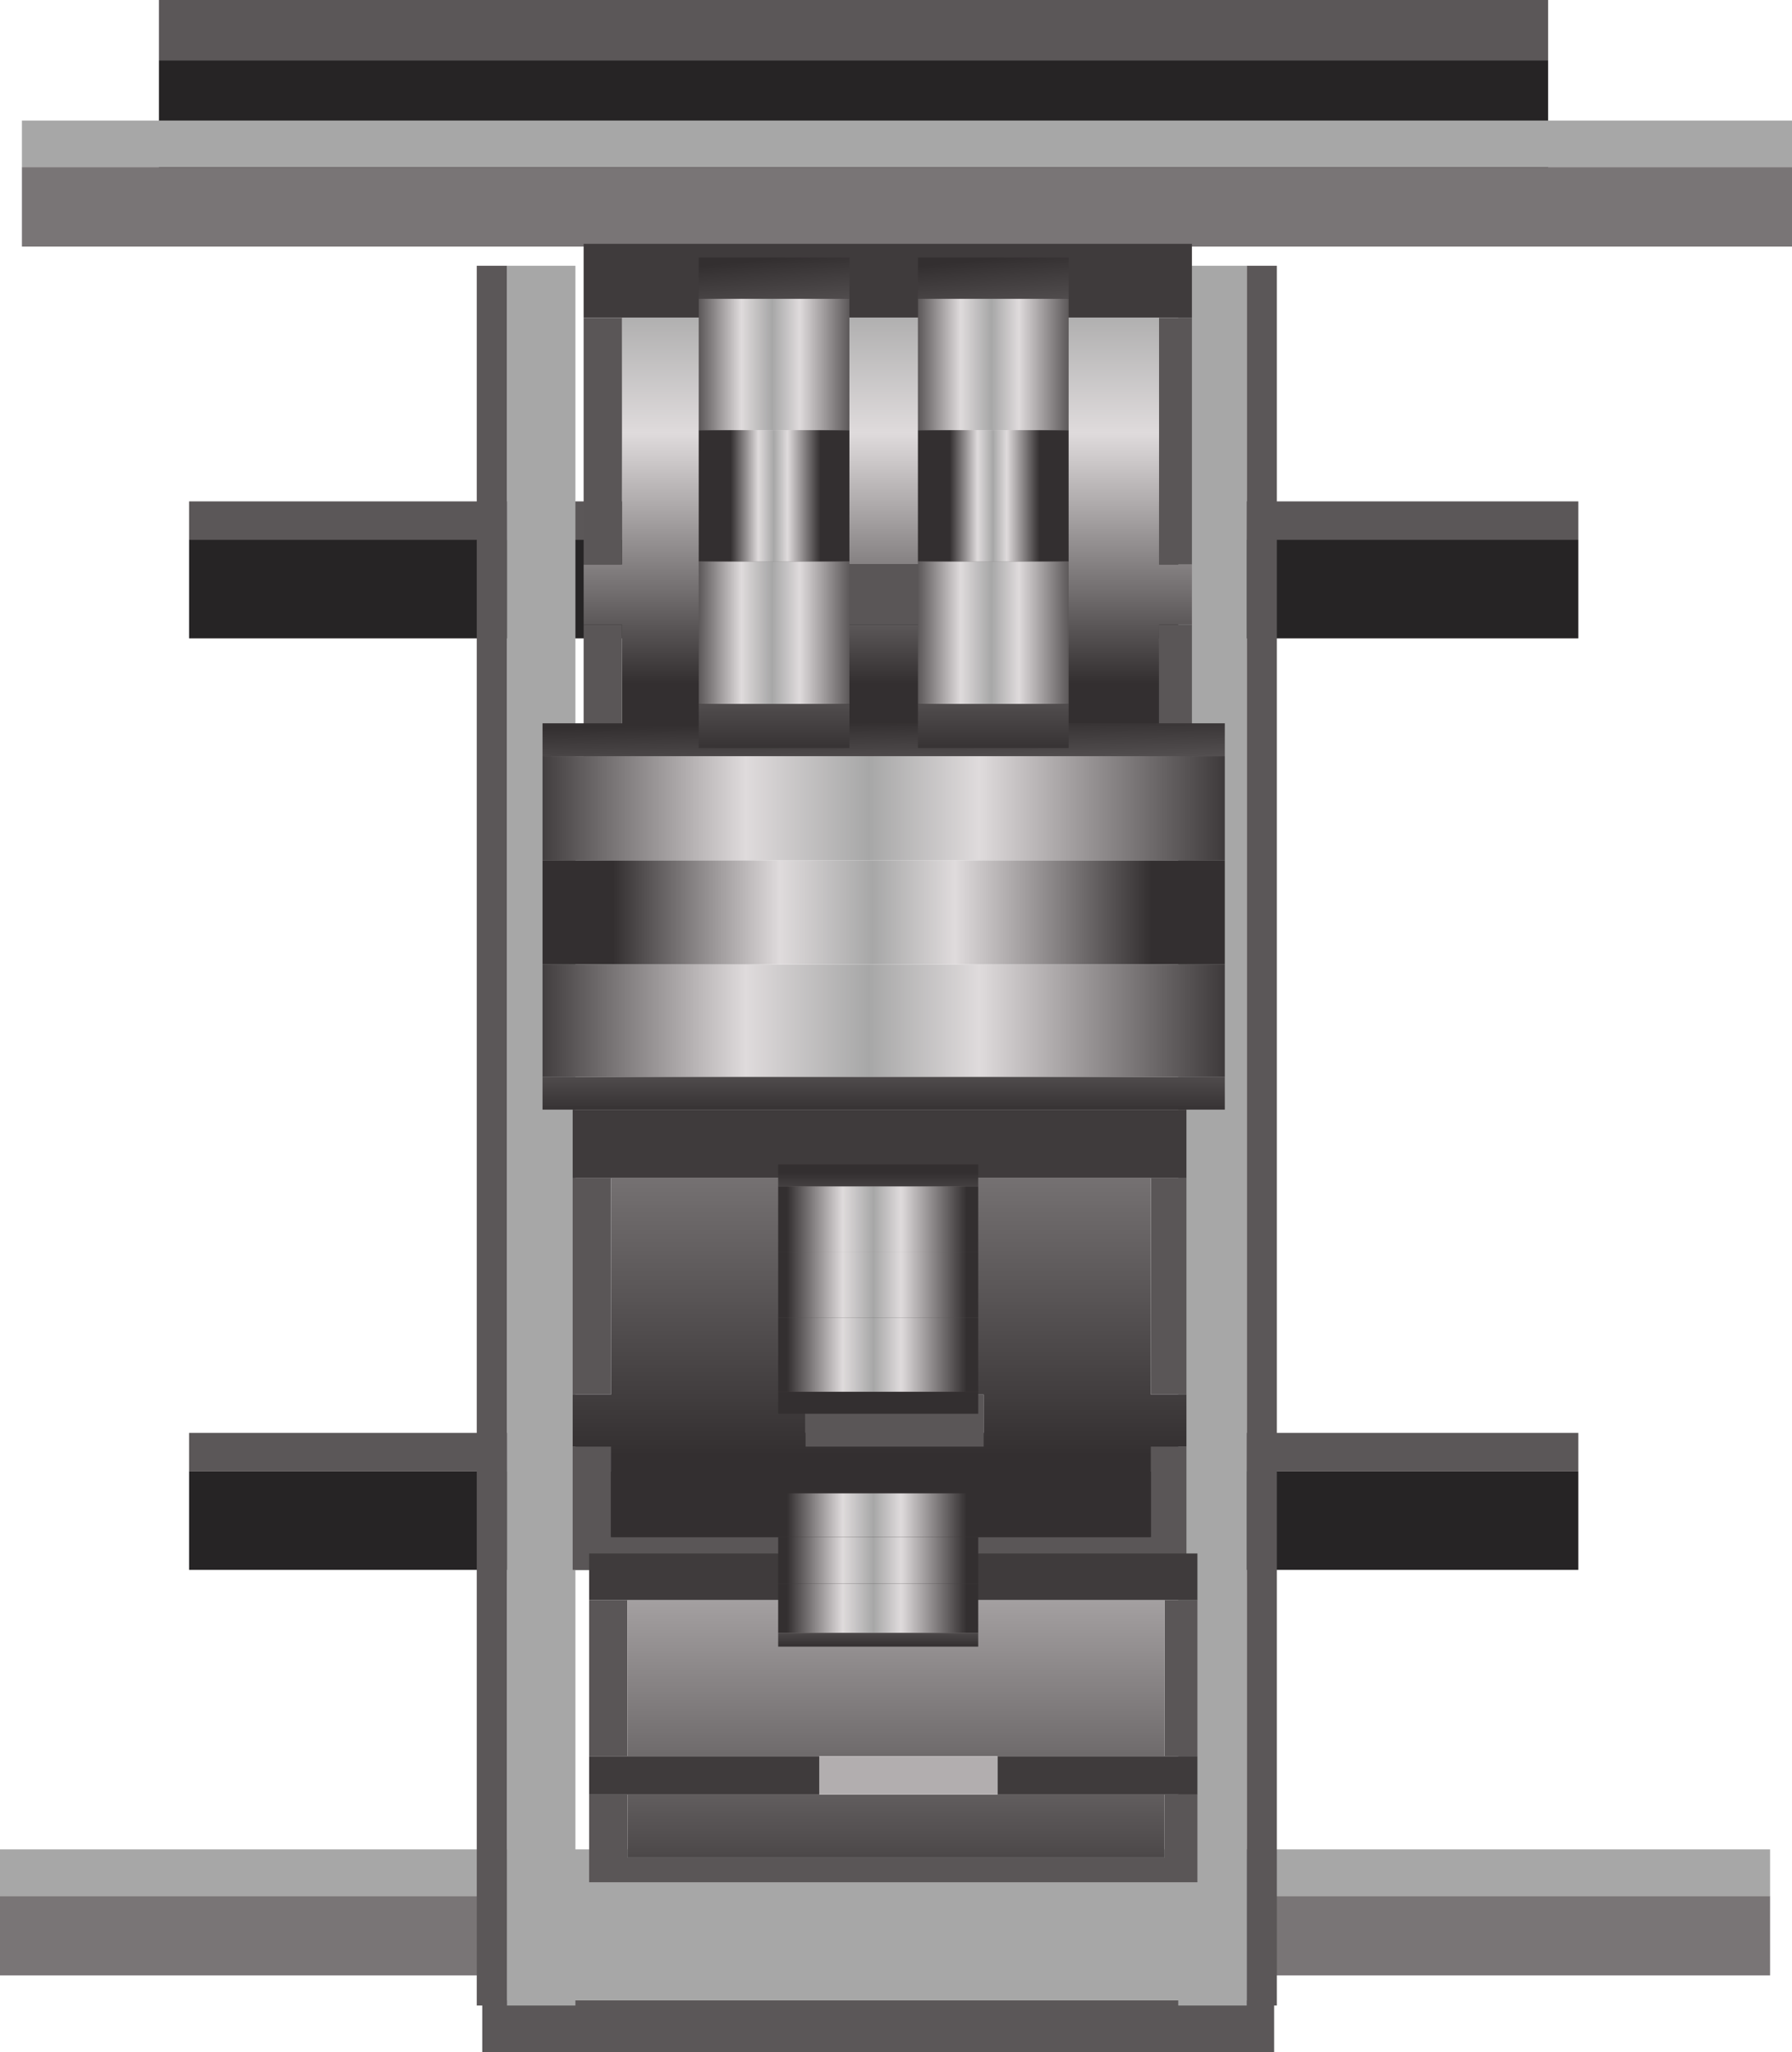 <?xml version="1.0" encoding="UTF-8" standalone="no"?>
<svg xmlns:xlink="http://www.w3.org/1999/xlink" height="37.45px" width="32.7px" xmlns="http://www.w3.org/2000/svg">
  <g transform="matrix(1, 0, 0, 1, 16.1, -9.9)">
    <path d="M-16.1 44.5 L16.2 44.5 16.2 45.95 -16.1 45.95 -16.1 44.5" fill="#797576" fill-rule="evenodd" stroke="none"/>
    <path d="M-16.1 44.5 L-16.1 43.65 16.2 43.65 16.2 44.5 -16.1 44.5" fill="#a7a7a7" fill-rule="evenodd" stroke="none"/>
    <path d="M12.15 11.0 L12.15 13.55 -13.2 13.55 -13.2 11.0 12.15 11.0" fill="#262425" fill-rule="evenodd" stroke="none"/>
    <path d="M-13.2 11.0 L-13.2 9.9 12.15 9.9 12.15 11.0 -13.2 11.0" fill="#5b5758" fill-rule="evenodd" stroke="none"/>
    <path d="M16.6 12.95 L-15.7 12.95 -15.7 12.1 16.6 12.1 16.6 12.95" fill="#a7a7a7" fill-rule="evenodd" stroke="none"/>
    <path d="M16.6 12.95 L16.6 14.4 -15.7 14.4 -15.7 12.95 16.6 12.95" fill="#797576" fill-rule="evenodd" stroke="none"/>
    <path d="M-12.65 19.75 L-12.65 19.05 12.7 19.05 12.7 19.75 -12.65 19.75" fill="#5b5758" fill-rule="evenodd" stroke="none"/>
    <path d="M12.7 19.75 L12.7 21.55 -12.65 21.55 -12.65 19.75 12.7 19.75" fill="#262425" fill-rule="evenodd" stroke="none"/>
    <path d="M-12.65 36.75 L-12.65 36.05 12.7 36.05 12.7 36.75 -12.65 36.75" fill="#5b5758" fill-rule="evenodd" stroke="none"/>
    <path d="M12.7 36.75 L12.7 38.55 -12.65 38.55 -12.65 36.75 12.7 36.75" fill="#262425" fill-rule="evenodd" stroke="none"/>
    <path d="M-7.3 46.4 L7.15 46.4 7.15 47.35 -7.3 47.35 -7.3 46.4" fill="#5b5758" fill-rule="evenodd" stroke="none"/>
    <path d="M-7.3 46.4 L-7.3 44.05 7.15 44.05 7.15 46.4 -7.3 46.4" fill="#a7a7a7" fill-rule="evenodd" stroke="none"/>
    <path d="M-6.85 46.5 L-6.85 14.75 -5.6 14.75 -5.6 46.5 -6.85 46.5" fill="#a7a7a7" fill-rule="evenodd" stroke="none"/>
    <path d="M-6.85 46.5 L-7.4 46.5 -7.4 14.75 -6.85 14.75 -6.85 46.5" fill="#5b5758" fill-rule="evenodd" stroke="none"/>
    <path d="M6.65 14.75 L7.2 14.75 7.2 46.5 6.65 46.5 6.65 14.75" fill="#5b5758" fill-rule="evenodd" stroke="none"/>
    <path d="M6.65 46.5 L5.4 46.5 5.4 14.75 6.65 14.75 6.65 46.5" fill="#a7a7a7" fill-rule="evenodd" stroke="none"/>
    <path d="M-5.45 15.7 L-5.45 14.35 5.65 14.35 5.65 15.7 5.05 15.7 -4.75 15.7 -5.45 15.7" fill="#3f3b3c" fill-rule="evenodd" stroke="none"/>
    <path d="M5.65 20.2 L5.65 21.3 5.05 21.3 5.05 23.15 -4.75 23.15 -4.75 21.3 -5.45 21.3 -5.45 20.2 -4.75 20.2 -4.75 15.7 5.05 15.7 5.05 20.2 5.65 20.2 M1.95 21.3 L1.95 20.2 -1.25 20.2 -1.25 21.3 1.95 21.3" fill="url(#gradient0)" fill-rule="evenodd" stroke="none"/>
    <path d="M5.65 15.7 L5.65 20.2 5.05 20.2 5.05 15.7 5.65 15.7 M5.65 21.3 L5.65 23.85 -5.45 23.85 -5.45 21.3 -4.75 21.3 -4.75 23.15 5.05 23.15 5.05 21.3 5.65 21.3 M-5.45 20.2 L-5.45 15.7 -4.75 15.7 -4.75 20.2 -5.45 20.2 M1.95 21.3 L-1.25 21.3 -1.25 20.2 1.95 20.2 1.95 21.3" fill="#5a5657" fill-rule="evenodd" stroke="none"/>
    <path d="M-5.65 36.3 L-4.95 36.3 -4.95 37.95 4.9 37.95 4.9 36.3 5.55 36.3 5.55 38.55 -5.65 38.55 -5.65 36.3 M5.55 35.35 L4.9 35.35 4.9 31.4 5.55 31.4 5.55 35.35 M-4.95 31.4 L-4.95 35.35 -5.65 35.35 -5.65 31.4 -4.95 31.4 M1.85 36.3 L-1.4 36.3 -1.4 35.35 1.85 35.35 1.85 36.3" fill="#5a5657" fill-rule="evenodd" stroke="none"/>
    <path d="M4.9 31.4 L-4.95 31.4 -5.65 31.4 -5.65 30.15 5.55 30.15 5.55 31.4 4.9 31.4" fill="#3f3b3c" fill-rule="evenodd" stroke="none"/>
    <path d="M5.55 36.3 L4.9 36.3 4.9 37.95 -4.95 37.95 -4.95 36.3 -5.65 36.3 -5.65 35.35 -4.95 35.35 -4.95 31.4 4.9 31.4 4.9 35.35 5.55 35.35 5.55 36.3 M1.85 36.3 L1.85 35.35 -1.4 35.35 -1.4 36.3 1.85 36.3" fill="url(#gradient1)" fill-rule="evenodd" stroke="none"/>
    <path d="M5.15 41.95 L5.15 39.1 5.75 39.1 5.75 41.95 5.15 41.95 M-4.65 39.1 L-4.65 41.95 -5.35 41.95 -5.35 39.1 -4.65 39.1 M5.75 42.65 L5.75 44.25 -5.35 44.25 -5.35 42.65 -4.65 42.65 -4.65 43.8 5.15 43.8 5.15 42.65 5.75 42.65" fill="#5a5657" fill-rule="evenodd" stroke="none"/>
    <path d="M5.15 39.1 L5.15 41.95 2.1 41.95 -1.15 41.95 -4.65 41.95 -4.65 39.1 5.15 39.1 M2.1 42.65 L5.15 42.65 5.15 43.8 -4.65 43.8 -4.65 42.65 -1.15 42.65 2.1 42.65" fill="url(#gradient2)" fill-rule="evenodd" stroke="none"/>
    <path d="M5.15 41.95 L5.75 41.95 5.75 42.65 5.15 42.65 2.1 42.65 2.1 41.95 5.15 41.95 M5.75 39.1 L5.15 39.1 -4.65 39.1 -5.35 39.1 -5.35 38.25 5.75 38.25 5.75 39.1 M-4.65 41.95 L-1.15 41.95 -1.15 42.65 -4.65 42.65 -5.35 42.65 -5.35 41.95 -4.65 41.95" fill="#3f3b3c" fill-rule="evenodd" stroke="none"/>
    <path d="M-1.15 41.95 L2.1 41.95 2.1 42.65 -1.15 42.65 -1.15 41.95" fill="#b2aeaf" fill-rule="evenodd" stroke="none"/>
    <path d="M-6.2 23.7 L-6.2 23.1 6.25 23.1 6.25 23.7 -6.2 23.7" fill="url(#gradient3)" fill-rule="evenodd" stroke="none"/>
    <path d="M6.25 29.55 L6.25 30.15 -6.2 30.15 -6.2 29.55 6.25 29.55" fill="url(#gradient4)" fill-rule="evenodd" stroke="none"/>
    <path d="M6.25 27.5 L6.25 29.55 -6.2 29.55 -6.2 27.5 6.25 27.5" fill="url(#gradient5)" fill-rule="evenodd" stroke="none"/>
    <path d="M6.25 25.6 L6.25 27.5 -6.2 27.5 -6.2 25.6 6.25 25.6" fill="url(#gradient6)" fill-rule="evenodd" stroke="none"/>
    <path d="M6.25 23.7 L6.25 25.6 -6.2 25.6 -6.2 23.7 6.25 23.7" fill="url(#gradient7)" fill-rule="evenodd" stroke="none"/>
    <path d="M-1.9 35.3 L-1.9 33.95 1.75 33.95 1.75 35.3 -1.9 35.3" fill="url(#gradient8)" fill-rule="evenodd" stroke="none"/>
    <path d="M-1.9 33.95 L-1.9 32.75 1.75 32.75 1.75 33.95 -1.9 33.95" fill="url(#gradient9)" fill-rule="evenodd" stroke="none"/>
    <path d="M-1.9 32.75 L-1.9 31.55 1.75 31.55 1.75 32.75 -1.9 32.75" fill="url(#gradient10)" fill-rule="evenodd" stroke="none"/>
    <path d="M-1.9 31.55 L-1.9 31.15 1.75 31.15 1.75 31.55 -1.9 31.55" fill="url(#gradient11)" fill-rule="evenodd" stroke="none"/>
    <path d="M1.75 35.3 L1.75 35.7 -1.9 35.7 -1.9 35.3 1.75 35.3" fill="url(#gradient12)" fill-rule="evenodd" stroke="none"/>
    <path d="M-1.9 39.7 L-1.9 38.8 1.75 38.8 1.75 39.7 -1.9 39.7" fill="url(#gradient13)" fill-rule="evenodd" stroke="none"/>
    <path d="M-1.9 38.8 L-1.9 37.95 1.75 37.95 1.75 38.8 -1.9 38.8" fill="url(#gradient14)" fill-rule="evenodd" stroke="none"/>
    <path d="M-1.9 37.95 L-1.9 37.15 1.75 37.15 1.75 37.95 -1.9 37.95" fill="url(#gradient15)" fill-rule="evenodd" stroke="none"/>
    <path d="M-1.9 37.15 L-1.9 36.9 1.75 36.9 1.75 37.15 -1.9 37.15" fill="url(#gradient16)" fill-rule="evenodd" stroke="none"/>
    <path d="M1.75 39.7 L1.75 39.95 -1.9 39.95 -1.9 39.7 1.75 39.7" fill="url(#gradient17)" fill-rule="evenodd" stroke="none"/>
    <path d="M0.65 15.35 L3.4 15.35 3.4 17.75 0.65 17.75 0.65 15.35" fill="url(#gradient18)" fill-rule="evenodd" stroke="none"/>
    <path d="M3.4 15.35 L0.65 15.35 0.65 14.6 3.4 14.6 3.4 15.35" fill="url(#gradient19)" fill-rule="evenodd" stroke="none"/>
    <path d="M0.65 17.75 L3.4 17.75 3.4 20.15 0.65 20.15 0.65 17.75" fill="url(#gradient20)" fill-rule="evenodd" stroke="none"/>
    <path d="M0.65 22.75 L0.65 20.15 3.4 20.15 3.4 22.75 0.65 22.75" fill="url(#gradient21)" fill-rule="evenodd" stroke="none"/>
    <path d="M3.4 22.75 L3.4 23.55 0.65 23.55 0.65 22.75 3.4 22.75" fill="url(#gradient22)" fill-rule="evenodd" stroke="none"/>
    <path d="M-0.6 17.75 L-3.35 17.75 -3.35 15.35 -0.6 15.35 -0.6 17.75" fill="url(#gradient23)" fill-rule="evenodd" stroke="none"/>
    <path d="M-3.35 17.75 L-0.6 17.75 -0.6 20.15 -3.35 20.15 -3.35 17.75" fill="url(#gradient24)" fill-rule="evenodd" stroke="none"/>
    <path d="M-0.6 15.35 L-3.35 15.35 -3.35 14.6 -0.6 14.6 -0.6 15.35" fill="url(#gradient25)" fill-rule="evenodd" stroke="none"/>
    <path d="M-3.35 20.15 L-0.6 20.15 -0.6 22.75 -3.35 22.75 -3.35 20.15" fill="url(#gradient26)" fill-rule="evenodd" stroke="none"/>
    <path d="M-0.6 22.75 L-0.6 23.55 -3.35 23.55 -3.35 22.75 -0.6 22.75" fill="url(#gradient27)" fill-rule="evenodd" stroke="none"/>
  </g>
  <defs>
    <linearGradient gradientTransform="matrix(0.0, 0.009, -0.004, 0.0, 0.95, 15.0)" gradientUnits="userSpaceOnUse" id="gradient0" spreadMethod="pad" x1="-819.2" x2="819.2">
      <stop offset="0.0" stop-color="#332f30"/>
      <stop offset="0.365" stop-color="#dfdbdc"/>
      <stop offset="0.518" stop-color="#a7a7a7"/>
      <stop offset="0.69" stop-color="#dfdbdc"/>
      <stop offset="1.0" stop-color="#332f30"/>
    </linearGradient>
    <linearGradient gradientTransform="matrix(0.0, 0.026, -0.004, 0.0, 0.55, 15.15)" gradientUnits="userSpaceOnUse" id="gradient1" spreadMethod="pad" x1="-819.2" x2="819.2">
      <stop offset="0.0" stop-color="#332f30"/>
      <stop offset="0.365" stop-color="#dfdbdc"/>
      <stop offset="0.518" stop-color="#a7a7a7"/>
      <stop offset="0.69" stop-color="#dfdbdc"/>
      <stop offset="1.0" stop-color="#332f30"/>
    </linearGradient>
    <linearGradient gradientTransform="matrix(0.0, 0.018, -0.004, 0.0, 0.6, 30.35)" gradientUnits="userSpaceOnUse" id="gradient2" spreadMethod="pad" x1="-819.2" x2="819.2">
      <stop offset="0.0" stop-color="#332f30"/>
      <stop offset="0.365" stop-color="#dfdbdc"/>
      <stop offset="0.518" stop-color="#a7a7a7"/>
      <stop offset="0.69" stop-color="#dfdbdc"/>
      <stop offset="1.0" stop-color="#332f30"/>
    </linearGradient>
    <linearGradient gradientTransform="matrix(-1.0E-4, -0.008, 0.005, -1.0E-4, -4.05, 29.7)" gradientUnits="userSpaceOnUse" id="gradient3" spreadMethod="pad" x1="-819.2" x2="819.2">
      <stop offset="0.0" stop-color="#332f30"/>
      <stop offset="0.365" stop-color="#dfdbdc"/>
      <stop offset="0.518" stop-color="#a7a7a7"/>
      <stop offset="0.69" stop-color="#dfdbdc"/>
      <stop offset="1.0" stop-color="#332f30"/>
    </linearGradient>
    <linearGradient gradientTransform="matrix(0.0, -0.007, 0.004, 0.0, 0.4, 24.5)" gradientUnits="userSpaceOnUse" id="gradient4" spreadMethod="pad" x1="-819.2" x2="819.2">
      <stop offset="0.0" stop-color="#332f30"/>
      <stop offset="0.365" stop-color="#dfdbdc"/>
      <stop offset="0.518" stop-color="#a7a7a7"/>
      <stop offset="0.69" stop-color="#dfdbdc"/>
      <stop offset="1.0" stop-color="#332f30"/>
    </linearGradient>
    <linearGradient gradientTransform="matrix(-0.008, 0.0, 0.0, -0.006, 0.0, 26.5)" gradientUnits="userSpaceOnUse" id="gradient5" spreadMethod="pad" x1="-819.2" x2="819.2">
      <stop offset="0.0" stop-color="#332f30"/>
      <stop offset="0.365" stop-color="#dfdbdc"/>
      <stop offset="0.518" stop-color="#a7a7a7"/>
      <stop offset="0.69" stop-color="#dfdbdc"/>
      <stop offset="1.0" stop-color="#332f30"/>
    </linearGradient>
    <linearGradient gradientTransform="matrix(-0.006, 0.0, 0.0, -0.006, 0.0, 26.75)" gradientUnits="userSpaceOnUse" id="gradient6" spreadMethod="pad" x1="-819.2" x2="819.2">
      <stop offset="0.0" stop-color="#332f30"/>
      <stop offset="0.365" stop-color="#dfdbdc"/>
      <stop offset="0.518" stop-color="#a7a7a7"/>
      <stop offset="0.69" stop-color="#dfdbdc"/>
      <stop offset="1.0" stop-color="#332f30"/>
    </linearGradient>
    <linearGradient gradientTransform="matrix(-0.008, 0.0, 0.0, -0.005, 0.0, 27.05)" gradientUnits="userSpaceOnUse" id="gradient7" spreadMethod="pad" x1="-819.2" x2="819.2">
      <stop offset="0.0" stop-color="#332f30"/>
      <stop offset="0.365" stop-color="#dfdbdc"/>
      <stop offset="0.518" stop-color="#a7a7a7"/>
      <stop offset="0.69" stop-color="#dfdbdc"/>
      <stop offset="1.0" stop-color="#332f30"/>
    </linearGradient>
    <linearGradient gradientTransform="matrix(-0.002, 0.0, 0.0, -0.004, -0.1, 33.35)" gradientUnits="userSpaceOnUse" id="gradient8" spreadMethod="pad" x1="-819.2" x2="819.2">
      <stop offset="0.0" stop-color="#332f30"/>
      <stop offset="0.365" stop-color="#dfdbdc"/>
      <stop offset="0.518" stop-color="#a7a7a7"/>
      <stop offset="0.69" stop-color="#dfdbdc"/>
      <stop offset="1.0" stop-color="#332f30"/>
    </linearGradient>
    <linearGradient gradientTransform="matrix(-0.002, 0.0, 0.0, -0.004, -0.1, 33.5)" gradientUnits="userSpaceOnUse" id="gradient9" spreadMethod="pad" x1="-819.2" x2="819.2">
      <stop offset="0.0" stop-color="#332f30"/>
      <stop offset="0.365" stop-color="#dfdbdc"/>
      <stop offset="0.518" stop-color="#a7a7a7"/>
      <stop offset="0.69" stop-color="#dfdbdc"/>
      <stop offset="1.0" stop-color="#332f30"/>
    </linearGradient>
    <linearGradient gradientTransform="matrix(-0.002, 0.0, 0.0, -0.004, -0.1, 33.7)" gradientUnits="userSpaceOnUse" id="gradient10" spreadMethod="pad" x1="-819.2" x2="819.2">
      <stop offset="0.0" stop-color="#332f30"/>
      <stop offset="0.365" stop-color="#dfdbdc"/>
      <stop offset="0.518" stop-color="#a7a7a7"/>
      <stop offset="0.69" stop-color="#dfdbdc"/>
      <stop offset="1.0" stop-color="#332f30"/>
    </linearGradient>
    <linearGradient gradientTransform="matrix(0.0, -0.005, 0.002, 0.0, -1.3, 35.4)" gradientUnits="userSpaceOnUse" id="gradient11" spreadMethod="pad" x1="-819.2" x2="819.2">
      <stop offset="0.0" stop-color="#332f30"/>
      <stop offset="0.365" stop-color="#dfdbdc"/>
      <stop offset="0.518" stop-color="#a7a7a7"/>
      <stop offset="0.69" stop-color="#dfdbdc"/>
      <stop offset="1.0" stop-color="#332f30"/>
    </linearGradient>
    <linearGradient gradientTransform="matrix(0.0, -0.004, 0.001, 0.0, 0.05, 32.05)" gradientUnits="userSpaceOnUse" id="gradient12" spreadMethod="pad" x1="-819.2" x2="819.2">
      <stop offset="0.0" stop-color="#332f30"/>
      <stop offset="0.365" stop-color="#dfdbdc"/>
      <stop offset="0.518" stop-color="#a7a7a7"/>
      <stop offset="0.69" stop-color="#dfdbdc"/>
      <stop offset="1.0" stop-color="#332f30"/>
    </linearGradient>
    <linearGradient gradientTransform="matrix(-0.002, 0.0, 0.0, -0.003, -0.1, 38.4)" gradientUnits="userSpaceOnUse" id="gradient13" spreadMethod="pad" x1="-819.2" x2="819.2">
      <stop offset="0.0" stop-color="#332f30"/>
      <stop offset="0.365" stop-color="#dfdbdc"/>
      <stop offset="0.518" stop-color="#a7a7a7"/>
      <stop offset="0.69" stop-color="#dfdbdc"/>
      <stop offset="1.0" stop-color="#332f30"/>
    </linearGradient>
    <linearGradient gradientTransform="matrix(-0.002, 0.0, 0.0, -0.002, -0.1, 38.5)" gradientUnits="userSpaceOnUse" id="gradient14" spreadMethod="pad" x1="-819.2" x2="819.2">
      <stop offset="0.0" stop-color="#332f30"/>
      <stop offset="0.365" stop-color="#dfdbdc"/>
      <stop offset="0.518" stop-color="#a7a7a7"/>
      <stop offset="0.69" stop-color="#dfdbdc"/>
      <stop offset="1.0" stop-color="#332f30"/>
    </linearGradient>
    <linearGradient gradientTransform="matrix(-0.002, 0.0, 0.0, -0.002, -0.1, 38.6)" gradientUnits="userSpaceOnUse" id="gradient15" spreadMethod="pad" x1="-819.2" x2="819.2">
      <stop offset="0.0" stop-color="#332f30"/>
      <stop offset="0.365" stop-color="#dfdbdc"/>
      <stop offset="0.518" stop-color="#a7a7a7"/>
      <stop offset="0.69" stop-color="#dfdbdc"/>
      <stop offset="1.0" stop-color="#332f30"/>
    </linearGradient>
    <linearGradient gradientTransform="matrix(0.0, -0.003, 0.002, 0.0, -1.3, 39.75)" gradientUnits="userSpaceOnUse" id="gradient16" spreadMethod="pad" x1="-819.2" x2="819.2">
      <stop offset="0.0" stop-color="#332f30"/>
      <stop offset="0.365" stop-color="#dfdbdc"/>
      <stop offset="0.518" stop-color="#a7a7a7"/>
      <stop offset="0.69" stop-color="#dfdbdc"/>
      <stop offset="1.0" stop-color="#332f30"/>
    </linearGradient>
    <linearGradient gradientTransform="matrix(0.0, -0.003, 0.001, 0.0, 0.05, 37.5)" gradientUnits="userSpaceOnUse" id="gradient17" spreadMethod="pad" x1="-819.2" x2="819.2">
      <stop offset="0.0" stop-color="#332f30"/>
      <stop offset="0.365" stop-color="#dfdbdc"/>
      <stop offset="0.518" stop-color="#a7a7a7"/>
      <stop offset="0.69" stop-color="#dfdbdc"/>
      <stop offset="1.0" stop-color="#332f30"/>
    </linearGradient>
    <linearGradient gradientTransform="matrix(-0.002, 0.0, 0.0, -0.007, 2.05, 19.55)" gradientUnits="userSpaceOnUse" id="gradient18" spreadMethod="pad" x1="-819.2" x2="819.2">
      <stop offset="0.0" stop-color="#332f30"/>
      <stop offset="0.365" stop-color="#dfdbdc"/>
      <stop offset="0.518" stop-color="#a7a7a7"/>
      <stop offset="0.69" stop-color="#dfdbdc"/>
      <stop offset="1.0" stop-color="#332f30"/>
    </linearGradient>
    <linearGradient gradientTransform="matrix(0.0, -0.01, 0.001, -1.0E-4, 1.15, 22.9)" gradientUnits="userSpaceOnUse" id="gradient19" spreadMethod="pad" x1="-819.2" x2="819.2">
      <stop offset="0.0" stop-color="#332f30"/>
      <stop offset="0.365" stop-color="#dfdbdc"/>
      <stop offset="0.518" stop-color="#a7a7a7"/>
      <stop offset="0.69" stop-color="#dfdbdc"/>
      <stop offset="1.0" stop-color="#332f30"/>
    </linearGradient>
    <linearGradient gradientTransform="matrix(-0.001, 0.0, 0.0, -0.007, 2.05, 19.2)" gradientUnits="userSpaceOnUse" id="gradient20" spreadMethod="pad" x1="-819.2" x2="819.2">
      <stop offset="0.0" stop-color="#332f30"/>
      <stop offset="0.365" stop-color="#dfdbdc"/>
      <stop offset="0.518" stop-color="#a7a7a7"/>
      <stop offset="0.69" stop-color="#dfdbdc"/>
      <stop offset="1.0" stop-color="#332f30"/>
    </linearGradient>
    <linearGradient gradientTransform="matrix(-0.002, 0.0, 0.0, -0.007, 2.05, 18.9)" gradientUnits="userSpaceOnUse" id="gradient21" spreadMethod="pad" x1="-819.2" x2="819.2">
      <stop offset="0.0" stop-color="#332f30"/>
      <stop offset="0.365" stop-color="#dfdbdc"/>
      <stop offset="0.518" stop-color="#a7a7a7"/>
      <stop offset="0.69" stop-color="#dfdbdc"/>
      <stop offset="1.0" stop-color="#332f30"/>
    </linearGradient>
    <linearGradient gradientTransform="matrix(0.0, -0.009, 0.001, 0.0, 2.1, 16.3)" gradientUnits="userSpaceOnUse" id="gradient22" spreadMethod="pad" x1="-819.2" x2="819.2">
      <stop offset="0.0" stop-color="#332f30"/>
      <stop offset="0.365" stop-color="#dfdbdc"/>
      <stop offset="0.518" stop-color="#a7a7a7"/>
      <stop offset="0.69" stop-color="#dfdbdc"/>
      <stop offset="1.0" stop-color="#332f30"/>
    </linearGradient>
    <linearGradient gradientTransform="matrix(-0.002, 0.0, 0.0, -0.007, -1.95, 19.55)" gradientUnits="userSpaceOnUse" id="gradient23" spreadMethod="pad" x1="-819.2" x2="819.2">
      <stop offset="0.0" stop-color="#332f30"/>
      <stop offset="0.365" stop-color="#dfdbdc"/>
      <stop offset="0.518" stop-color="#a7a7a7"/>
      <stop offset="0.69" stop-color="#dfdbdc"/>
      <stop offset="1.0" stop-color="#332f30"/>
    </linearGradient>
    <linearGradient gradientTransform="matrix(-0.001, 0.0, 0.0, -0.007, -1.95, 19.2)" gradientUnits="userSpaceOnUse" id="gradient24" spreadMethod="pad" x1="-819.2" x2="819.2">
      <stop offset="0.0" stop-color="#332f30"/>
      <stop offset="0.365" stop-color="#dfdbdc"/>
      <stop offset="0.518" stop-color="#a7a7a7"/>
      <stop offset="0.69" stop-color="#dfdbdc"/>
      <stop offset="1.0" stop-color="#332f30"/>
    </linearGradient>
    <linearGradient gradientTransform="matrix(0.0, -0.01, 0.001, -1.0E-4, -2.85, 22.9)" gradientUnits="userSpaceOnUse" id="gradient25" spreadMethod="pad" x1="-819.2" x2="819.2">
      <stop offset="0.0" stop-color="#332f30"/>
      <stop offset="0.365" stop-color="#dfdbdc"/>
      <stop offset="0.518" stop-color="#a7a7a7"/>
      <stop offset="0.69" stop-color="#dfdbdc"/>
      <stop offset="1.0" stop-color="#332f30"/>
    </linearGradient>
    <linearGradient gradientTransform="matrix(-0.002, 0.0, 0.0, -0.007, -1.95, 18.9)" gradientUnits="userSpaceOnUse" id="gradient26" spreadMethod="pad" x1="-819.2" x2="819.2">
      <stop offset="0.0" stop-color="#332f30"/>
      <stop offset="0.365" stop-color="#dfdbdc"/>
      <stop offset="0.518" stop-color="#a7a7a7"/>
      <stop offset="0.69" stop-color="#dfdbdc"/>
      <stop offset="1.0" stop-color="#332f30"/>
    </linearGradient>
    <linearGradient gradientTransform="matrix(0.0, -0.009, 0.001, 0.0, -1.9, 16.3)" gradientUnits="userSpaceOnUse" id="gradient27" spreadMethod="pad" x1="-819.2" x2="819.2">
      <stop offset="0.0" stop-color="#332f30"/>
      <stop offset="0.365" stop-color="#dfdbdc"/>
      <stop offset="0.518" stop-color="#a7a7a7"/>
      <stop offset="0.69" stop-color="#dfdbdc"/>
      <stop offset="1.0" stop-color="#332f30"/>
    </linearGradient>
  </defs>
</svg>
